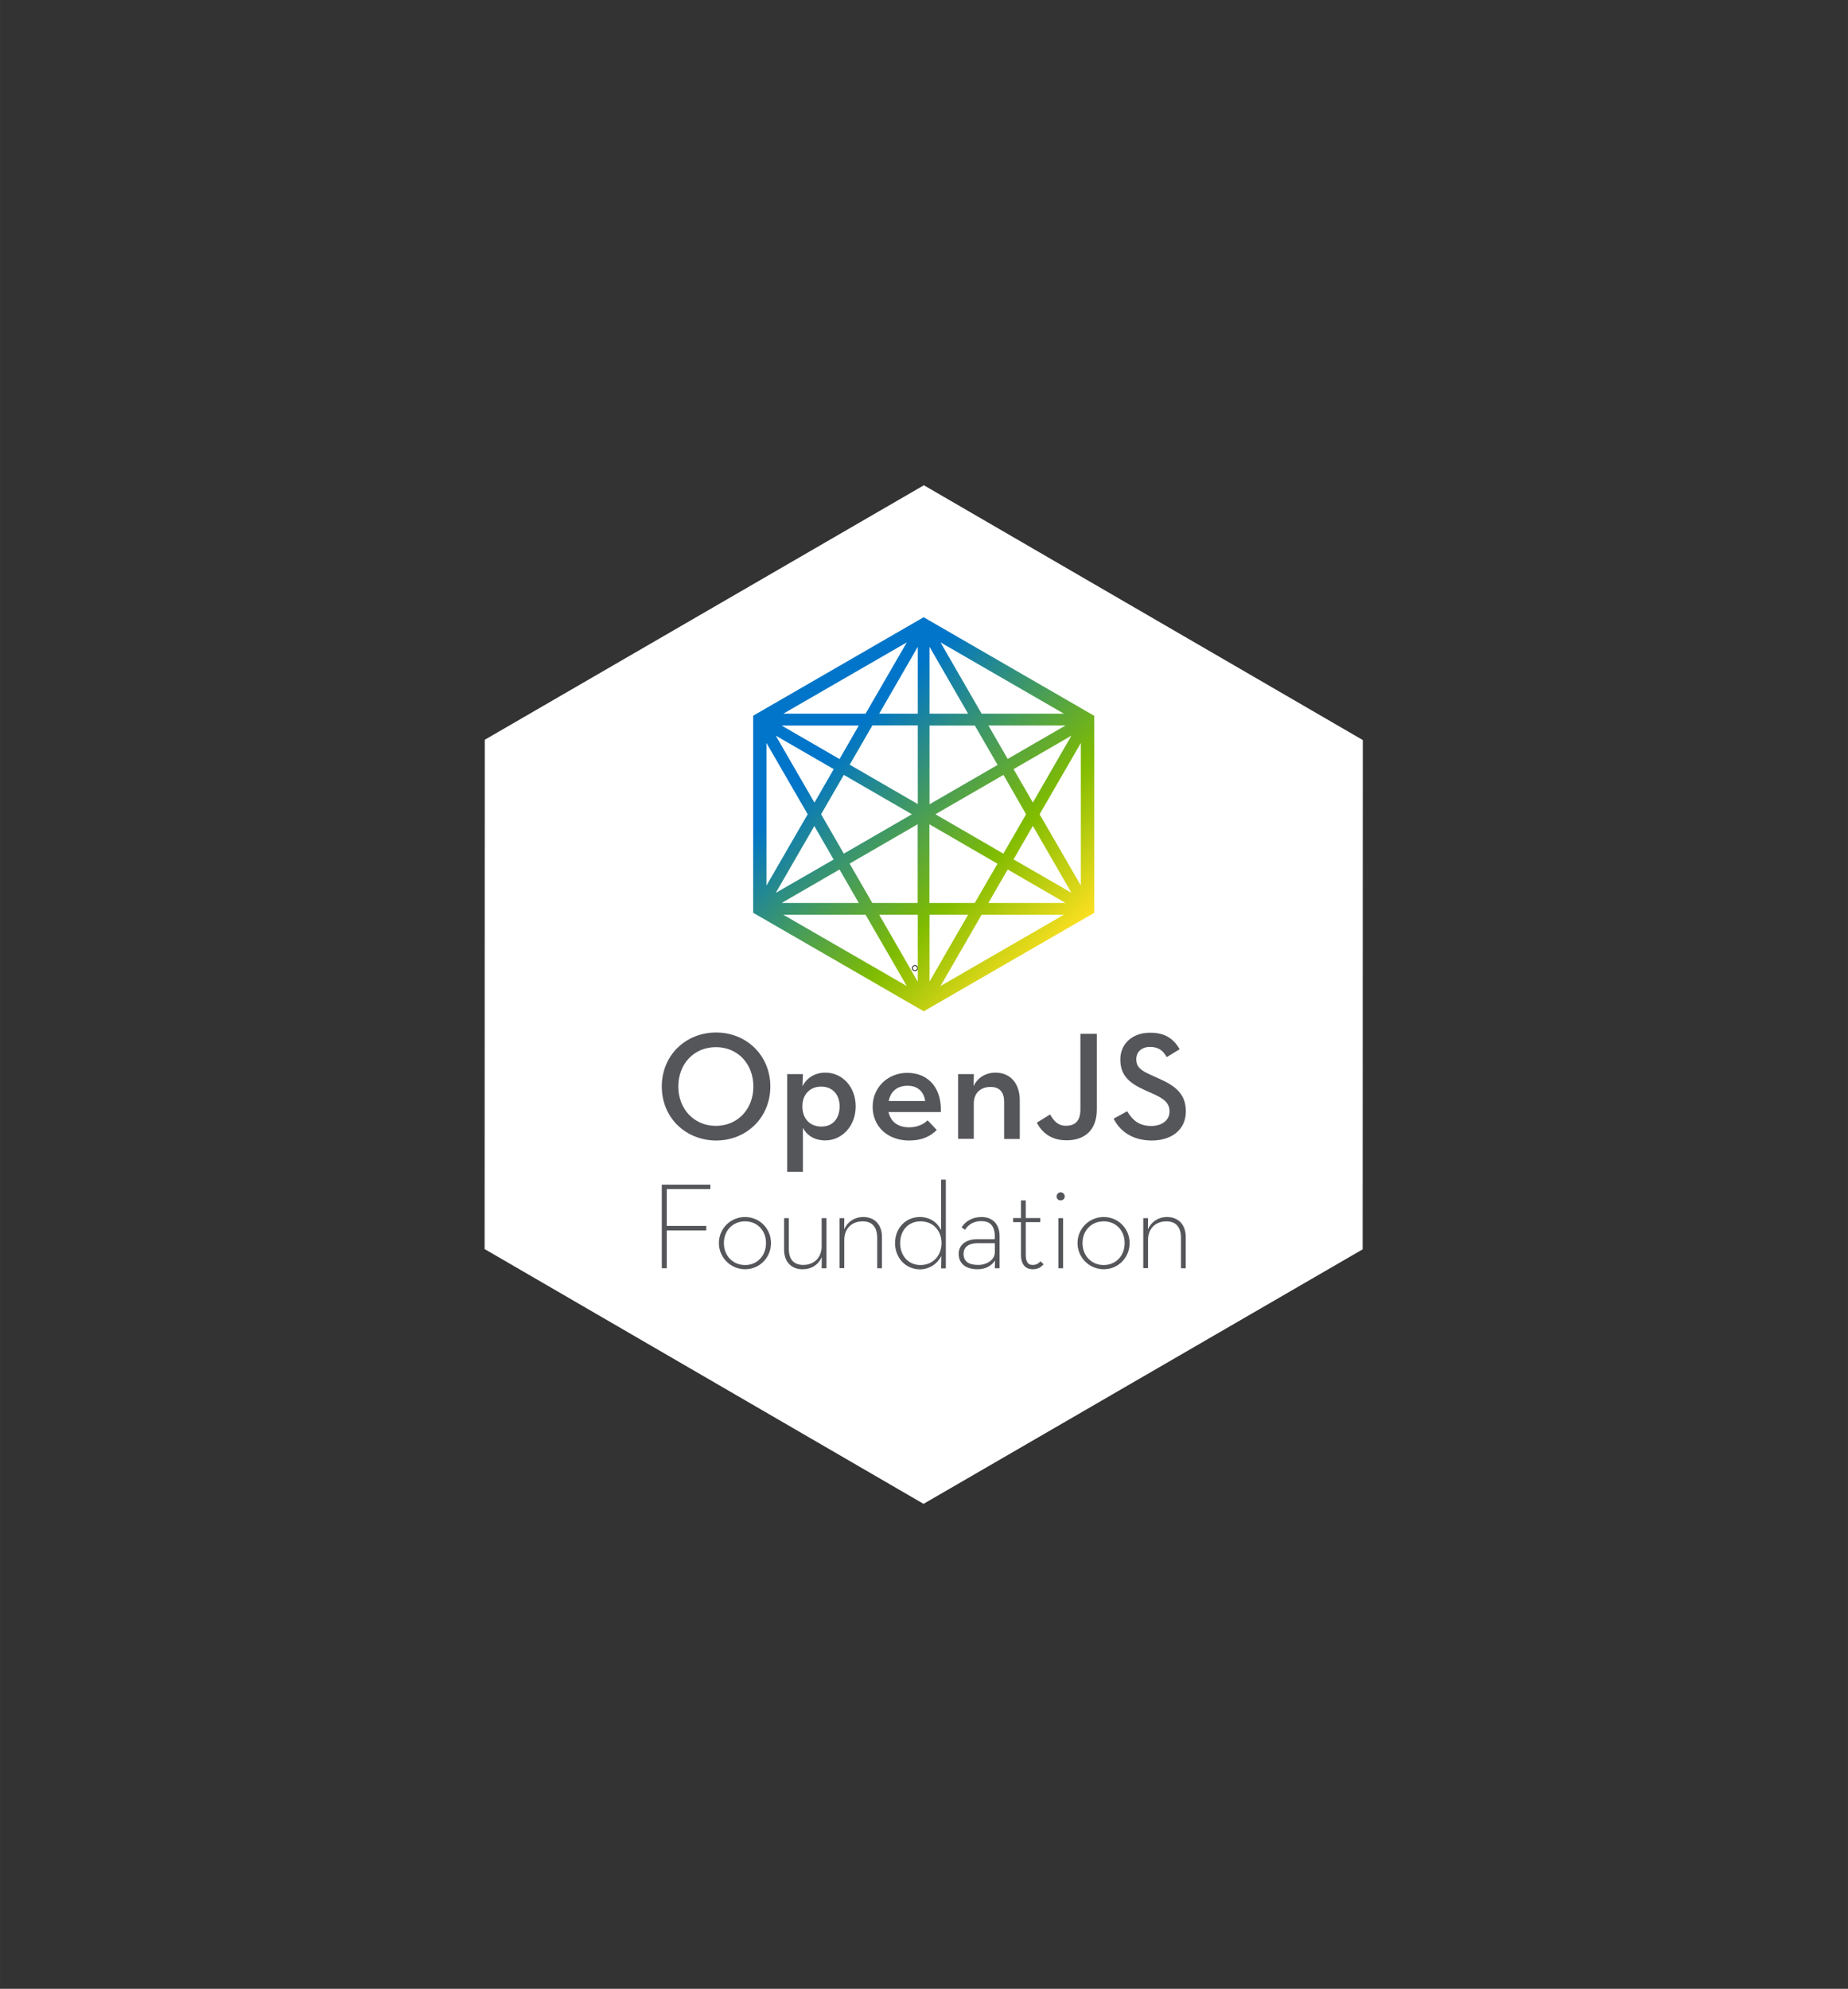 <?xml version="1.0" encoding="UTF-8" standalone="no"?>
<svg
   xmlns:dc="http://purl.org/dc/elements/1.1/"
   xmlns:cc="http://creativecommons.org/ns#"
   xmlns:rdf="http://www.w3.org/1999/02/22-rdf-syntax-ns#"
   xmlns:svg="http://www.w3.org/2000/svg"
   xmlns="http://www.w3.org/2000/svg"
   xmlns:sodipodi="http://sodipodi.sourceforge.net/DTD/sodipodi-0.dtd"
   xmlns:inkscape="http://www.inkscape.org/namespaces/inkscape"
   sodipodi:docname="openjs_foundation-hex-sticker.svg"
   inkscape:version="1.0beta1 (32d4812, 2019-09-19)"
   version="1.1"
   id="svg7307"
   viewBox="0 0 345.058 371.25"
   height="4.125in"
   width="3.834in">
  <rect x="0" y="0" width="345.058" height="371.25" fill="#333333" stroke="none"/>
  <defs
     id="defs7309" />
  <sodipodi:namedview
     inkscape:document-rotation="0"
     inkscape:window-maximized="0"
     inkscape:window-y="23"
     inkscape:window-x="0"
     inkscape:window-height="1360"
     inkscape:window-width="2504"
     inkscape:guide-bbox="true"
     showguides="true"
     fit-margin-left="1"
     fit-margin-right="1"
     fit-margin-bottom="1"
     fit-margin-top="1"
     units="in"
     showgrid="false"
     inkscape:current-layer="layer2"
     inkscape:document-units="px"
     inkscape:cy="560"
     inkscape:cx="400"
     inkscape:zoom="0.35"
     inkscape:pageshadow="2"
     inkscape:pageopacity="0.0"
     borderopacity="1.0"
     bordercolor="#666666"
     pagecolor="#ffffff"
     id="base">
    <sodipodi:guide
       id="guide8412"
       orientation="0,1"
       position="316.537,275.813" />
    <sodipodi:guide
       id="guide8414"
       orientation="0,1"
       position="353.019,96.303" />
  </sodipodi:namedview>
  <g
     transform="translate(-209.971,-189.375)"
     style="display:inline"
     inkscape:label="Background"
     id="layer3"
     inkscape:groupmode="layer">
    <path
       sodipodi:type="star"
       style="color:#000000;display:inline;overflow:visible;visibility:visible;fill:none;fill-opacity:1;fill-rule:nonzero;stroke:#0093d9;stroke-width:1.16;stroke-linecap:round;stroke-linejoin:miter;stroke-miterlimit:4;stroke-dasharray:2.32, 4.641;stroke-dashoffset:7.517;stroke-opacity:1;marker:none;enable-background:accumulate"
       id="path7936"
       sodipodi:sides="6"
       sodipodi:cx="121.90476"
       sodipodi:cy="126.57602"
       sodipodi:r1="103.56153"
       sodipodi:r2="103.56153"
       sodipodi:arg1="-0.52327829"
       sodipodi:arg2="0.0003204856"
       inkscape:flatsided="true"
       inkscape:rounded="0"
       inkscape:randomized="0"
       d="m 211.608,74.824 -0.033,103.562 -89.704,51.752 -89.67,-51.81 0.033,-103.562 89.704,-51.752 z"
       inkscape:transform-center-x="0.34789098"
       inkscape:transform-center-y="-1.5566024"
       transform="matrix(0.86,0,0,0.863,277.621,265.706)" />
    <path
       transform="matrix(0.806,0,0,0.809,284.218,272.581)"
       inkscape:transform-center-y="-1.4586807"
       inkscape:transform-center-x="0.32600218"
       d="m 211.608,74.824 -0.033,103.562 -89.704,51.752 -89.67,-51.81 0.033,-103.562 89.704,-51.752 z"
       inkscape:randomized="0"
       inkscape:rounded="0"
       inkscape:flatsided="true"
       sodipodi:arg2="0.0003204856"
       sodipodi:arg1="-0.52327829"
       sodipodi:r2="103.56153"
       sodipodi:r1="103.56153"
       sodipodi:cy="126.57602"
       sodipodi:cx="121.90476"
       sodipodi:sides="6"
       id="path8410"
       style="color:#000000;display:inline;overflow:visible;visibility:visible;fill:none;fill-opacity:1;fill-rule:nonzero;stroke:#db3279;stroke-width:1.238;stroke-linecap:round;stroke-linejoin:miter;stroke-miterlimit:4;stroke-dasharray:none;stroke-dashoffset:7.517;stroke-opacity:1;marker:none;enable-background:accumulate"
       sodipodi:type="star" />
    <path
       transform="matrix(0.914,0,0,0.918,271.024,258.831)"
       inkscape:transform-center-y="-1.6545161"
       inkscape:transform-center-x="0.3697741"
       d="m 211.608,74.824 -0.033,103.562 -89.704,51.752 -89.67,-51.81 0.033,-103.562 89.704,-51.752 z"
       inkscape:randomized="0"
       inkscape:rounded="0"
       inkscape:flatsided="true"
       sodipodi:arg2="0.0003204856"
       sodipodi:arg1="-0.52327829"
       sodipodi:r2="103.56153"
       sodipodi:r1="103.56153"
       sodipodi:cy="126.57602"
       sodipodi:cx="121.90476"
       sodipodi:sides="6"
       id="path8424"
       style="color:#000000;display:inline;overflow:visible;visibility:visible;fill:#ffffff;fill-opacity:1;fill-rule:nonzero;stroke:none;stroke-width:0.205;stroke-linecap:round;stroke-linejoin:miter;stroke-miterlimit:4;stroke-dasharray:none;stroke-dashoffset:7.517;stroke-opacity:1;marker:none;enable-background:accumulate"
       sodipodi:type="star" />
    <circle
       id="path852"
       style="fill:#ffff00;stroke:#000000"
       cx="380.818"
       cy="370.09"
       r="0.062" />
  </g>
  <g
     inkscape:groupmode="layer"
     id="g368"
     inkscape:label="Trim Lines copy"
     style="display:none"
     transform="translate(-209.971,-189.375)"
     sodipodi:insensitive="true">
    <path
       transform="matrix(0.86,0,0,0.863,277.621,265.706)"
       inkscape:transform-center-y="-1.5566024"
       inkscape:transform-center-x="0.34789098"
       d="m 211.608,74.824 -0.033,103.562 -89.704,51.752 -89.67,-51.81 0.033,-103.562 89.704,-51.752 z"
       inkscape:randomized="0"
       inkscape:rounded="0"
       inkscape:flatsided="true"
       sodipodi:arg2="0.0003204856"
       sodipodi:arg1="-0.52327829"
       sodipodi:r2="103.56153"
       sodipodi:r1="103.56153"
       sodipodi:cy="126.57602"
       sodipodi:cx="121.90476"
       sodipodi:sides="6"
       id="path362"
       style="color:#000000;display:inline;overflow:visible;visibility:visible;fill:none;fill-opacity:1;fill-rule:nonzero;stroke:#0093d9;stroke-width:1.16;stroke-linecap:round;stroke-linejoin:miter;stroke-miterlimit:4;stroke-dasharray:2.32, 4.641;stroke-dashoffset:7.517;stroke-opacity:1;marker:none;enable-background:accumulate"
       sodipodi:type="star" />
    <path
       sodipodi:type="star"
       style="color:#000000;display:inline;overflow:visible;visibility:visible;fill:none;fill-opacity:1;fill-rule:nonzero;stroke:#db3279;stroke-width:1.238;stroke-linecap:round;stroke-linejoin:miter;stroke-miterlimit:4;stroke-dasharray:none;stroke-dashoffset:7.517;stroke-opacity:1;marker:none;enable-background:accumulate"
       id="path364"
       sodipodi:sides="6"
       sodipodi:cx="121.90476"
       sodipodi:cy="126.57602"
       sodipodi:r1="103.56153"
       sodipodi:r2="103.56153"
       sodipodi:arg1="-0.52327829"
       sodipodi:arg2="0.0003204856"
       inkscape:flatsided="true"
       inkscape:rounded="0"
       inkscape:randomized="0"
       d="m 211.608,74.824 -0.033,103.562 -89.704,51.752 -89.67,-51.81 0.033,-103.562 89.704,-51.752 z"
       inkscape:transform-center-x="0.32600218"
       inkscape:transform-center-y="-1.4586807"
       transform="matrix(0.806,0,0,0.809,284.218,272.581)" />
    <path
       sodipodi:type="star"
       style="color:#000000;display:inline;overflow:visible;visibility:visible;fill:none;fill-opacity:1;fill-rule:nonzero;stroke:#000000;stroke-width:1.092;stroke-linecap:round;stroke-linejoin:miter;stroke-miterlimit:4;stroke-dasharray:none;stroke-dashoffset:7.517;stroke-opacity:1;marker:none;enable-background:accumulate"
       id="path366"
       sodipodi:sides="6"
       sodipodi:cx="121.90476"
       sodipodi:cy="126.57602"
       sodipodi:r1="103.56153"
       sodipodi:r2="103.56153"
       sodipodi:arg1="-0.52327829"
       sodipodi:arg2="0.0003204856"
       inkscape:flatsided="true"
       inkscape:rounded="0"
       inkscape:randomized="0"
       d="m 211.608,74.824 -0.033,103.562 -89.704,51.752 -89.67,-51.81 0.033,-103.562 89.704,-51.752 z"
       inkscape:transform-center-x="0.3697741"
       inkscape:transform-center-y="-1.6545161"
       transform="matrix(0.914,0,0,0.918,271.024,258.831)" />
  </g>
  <g
     transform="translate(8.8506952e-7,3.8647452e-6)"
     inkscape:groupmode="layer"
     id="layer1"
     inkscape:label="Project artwork"
     style="display:inline">
    <g
       id="g4681"
       transform="matrix(0.207,0,0,0.207,123.115,114.242)">
      <linearGradient
         gradientTransform="matrix(1,0,0,-1,0,-468.617)"
         y2="-772.425"
         x2="359.879"
         y1="-529.629"
         x1="117.083"
         gradientUnits="userSpaceOnUse"
         id="SVGID_1_">
        <stop
           id="stop4638"
           style="stop-color:#0075C9"
           offset="0.214" />
        <stop
           id="stop4640"
           style="stop-color:#80BC00"
           offset="0.707" />
        <stop
           id="stop4642"
           style="stop-color:#FDE021"
           offset="1" />
      </linearGradient>
      <path
         id="path4645"
         d="M 391.2,93 239.4,5.3 l -1,-0.6 -1,0.6 -151,87.2 -0.8,0.5 -1,0.6 v 177.6 l 1,0.6 151.9,87.7 1,0.6 1,-0.6 149.8,-86.5 2,-1.1 1,-0.6 V 93.6 Z M 223.2,27.4 186,91.7 h -74.2 z m -43.3,75 -17.4,30.2 -52.2,-30.2 z m -13.5,44.5 61.4,35.5 -61.4,35.5 -20.5,-35.5 z m -9.1,-5.2 -17.4,30.2 -34.9,-60.4 z m -60.7,-23.6 37.2,64.3 -37.2,64.3 c 0,0 0,-128.6 0,-128.6 z m 43.2,74.9 17.4,30.2 -52.2,30.1 z m 22.7,39.2 17.4,30.2 H 110.3 Z M 111.8,273 H 186 l 37.2,64.3 z M 233.1,333.4 198.3,273 h 34.8 z m 0,-71 h -41 L 171.6,226.9 233,191.4 v 71 z m 0,-89.2 -61.4,-35.5 20.5,-35.5 h 40.9 z m 0,-81.5 h -34.8 l 34.8,-60.3 z m 86.4,50 52.2,-30.2 -34.8,60.3 z m 11.3,40.7 -20.5,35.5 -61.3,-35.5 61.4,-35.5 z m -16.6,-49.9 -17.4,-30.2 h 69.6 z M 364.9,91.7 H 290.7 L 253.6,27.4 Z M 243.7,31.4 278.5,91.7 h -34.8 z m 0,71 h 40.9 l 20.5,35.5 -61.4,35.5 z m 0,89.1 61.3,35.5 -20.5,35.4 h -40.9 v -70.9 z m 0,81.5 h 34.8 l -34.8,60.3 z m 9.9,64.3 37.1,-64.3 h 74.2 z m 43.2,-74.9 17.4,-30.2 52.2,30.2 z m 22.7,-39.3 17.4,-30.2 34.8,60.3 z m 60.7,23.6 -37.2,-64.3 37.2,-64.3 z"
         class="st1"
         inkscape:connector-curvature="0"
         style="fill:url(#SVGID_1_)" />
      <g
         id="g4679">
        <polygon
           id="polygon4647"
           points="46,520.4 6.7,520.4 6.7,553.6 42.3,553.6 42.3,557.7 6.7,557.7 6.7,591.8 2.2,591.8 2.2,516.4 46,516.4 "
           class="st2" />
        <path
           id="path4649"
           d="m 53.7,569.1 c 0,-13 10.4,-23.5 23.6,-23.5 13.2,0 23.4,10.5 23.4,23.5 0,13 -10.2,23.6 -23.4,23.6 C 64.1,592.6 53.7,582 53.7,569.1 m 42.5,0 c 0,-11.2 -7.7,-19.6 -18.9,-19.6 -11.2,0 -19.1,8.4 -19.1,19.6 0,11.2 7.9,19.8 19.1,19.8 11.2,0 18.9,-8.6 18.9,-19.8"
           class="st2"
           inkscape:connector-curvature="0" />
        <path
           id="path4651"
           d="m 112.5,575.1 v -28.5 h 4.3 v 27.8 c 0,9.2 4.3,14.4 13,14.4 9.8,0 16.6,-6.6 16.6,-16.9 v -25.3 h 4.3 v 45.2 h -4.3 l 0.1,-10 c -3,6.8 -9.2,10.9 -17.2,10.9 -10,0.1 -16.8,-6.5 -16.8,-17.6"
           class="st2"
           inkscape:connector-curvature="0" />
        <path
           id="path4653"
           d="m 162.5,546.6 h 4.3 l -0.1,10.1 c 3,-6.8 9.3,-11.1 17.3,-11.1 10.1,0 16.8,6.8 16.8,18 v 28.2 h -4.3 v -27.5 c 0,-9.3 -4.3,-14.8 -13.1,-14.8 -9.8,0 -16.6,6.4 -16.6,16.9 v 25.3 h -4.3 z"
           class="st2"
           inkscape:connector-curvature="0" />
        <path
           id="path4655"
           d="m 212.6,569.1 c 0,-13.3 9.4,-23.5 22.4,-23.5 9.2,0 15.9,5 19.1,11.8 v -45.5 h 4.3 v 80 h -4.3 l 0.2,-11.3 c -3.2,7 -10.7,12.2 -19.4,12.2 -12.9,-0.2 -22.3,-10.4 -22.3,-23.7 m 41.9,0 c 0,-11.2 -7.5,-19.6 -18.9,-19.6 -11.2,0 -18.4,8.4 -18.4,19.6 0,11.2 7.2,19.8 18.4,19.8 11.4,-0.1 18.9,-8.6 18.9,-19.8"
           class="st2"
           inkscape:connector-curvature="0" />
        <path
           id="path4657"
           d="m 302.6,563.4 c 0,-10.2 -4.6,-14.1 -12.1,-14.1 -6.9,0 -11.6,2.9 -14.8,7.8 l -3.1,-2.2 c 3.8,-5.9 10.2,-9.3 18,-9.3 9.3,0 16.3,5.7 16.3,17.4 v 28.8 h -4.3 l 0.2,-7 c -2.9,4.3 -7.9,7.9 -15.7,7.9 -10.3,0 -17.1,-4.8 -17.1,-13.9 0,-9 7.9,-13.2 16.5,-13.2 h 16 v -2.2 z m -15.5,5.8 c -6.9,0 -12.7,2.7 -12.7,9.5 0,6.9 4.5,10.1 13.2,10.1 7.5,0 15,-4.4 15,-11.4 v -8.2 z"
           class="st2"
           inkscape:connector-curvature="0" />
        <path
           id="path4659"
           d="m 326.2,579.8 v -29.6 h -7.1 v -3.7 h 7.1 v -15.9 h 4.3 v 15.9 h 13.1 v 3.7 h -13.1 v 29.5 c 0,6.6 2.3,9.1 6.1,9.1 4,0 5.5,-1.6 7.2,-3.3 l 2.8,2.7 c -2.2,2.5 -4.9,4.5 -10,4.5 -5.8,-0.1 -10.4,-3.7 -10.4,-12.9"
           class="st2"
           inkscape:connector-curvature="0" />
        <path
           id="path4661"
           d="m 358.3,527 c 0,-2.1 1.8,-3.7 3.7,-3.7 1.9,0 3.7,1.6 3.7,3.7 0,2.2 -1.8,3.6 -3.7,3.6 -1.9,0.1 -3.7,-1.3 -3.7,-3.6 m 1.6,19.6 h 4.3 v 45.2 h -4.3 z"
           class="st2"
           inkscape:connector-curvature="0" />
        <path
           id="path4663"
           d="m 377.2,569.1 c 0,-13 10.4,-23.5 23.6,-23.5 13.2,0 23.4,10.5 23.4,23.5 0,13 -10.2,23.6 -23.4,23.6 -13.2,-0.1 -23.6,-10.7 -23.6,-23.6 m 42.5,0 c 0,-11.2 -7.7,-19.6 -18.9,-19.6 -11.2,0 -19.1,8.4 -19.1,19.6 0,11.2 7.9,19.8 19.1,19.8 11.2,0 18.9,-8.6 18.9,-19.8"
           class="st2"
           inkscape:connector-curvature="0" />
        <path
           id="path4665"
           d="m 436.5,546.6 h 4.3 l -0.1,10.1 c 3,-6.8 9.3,-11.1 17.3,-11.1 10.1,0 16.8,6.8 16.8,18 v 28.2 h -4.3 v -27.5 c 0,-9.3 -4.3,-14.8 -13.1,-14.8 -9.8,0 -16.6,6.4 -16.6,16.9 v 25.3 h -4.3 z"
           class="st2"
           inkscape:connector-curvature="0" />
        <path
           id="path4667"
           d="m 2.2,427.9 c 0,-28.3 21.7,-48.7 49,-48.7 27.1,0 48.9,20.4 48.9,48.7 0,28.3 -21.8,48.7 -48.9,48.7 -27.3,-0.1 -49,-20.4 -49,-48.7 m 82.6,0 c 0,-20.2 -13.9,-35.5 -33.8,-35.5 -19.9,0 -33.9,15.2 -33.9,35.5 0,20.2 14.1,35.5 33.9,35.5 19.9,-0.1 33.8,-15.3 33.8,-35.5"
           class="st2"
           inkscape:connector-curvature="0" />
        <path
           id="path4669"
           d="m 115.3,416.7 h 14.2 l -0.4,10.9 c 3.8,-7.2 10.7,-12.2 20.8,-12.2 15,0 27.2,12.7 27.2,30.4 0,17.7 -12.3,30.7 -27.5,30.7 -9.8,0 -16.7,-4.7 -20.1,-11.3 v 39.6 h -14.2 z m 47.3,29.1 c 0,-10.6 -6.4,-17.8 -16.6,-17.8 -10.3,0 -17,7.2 -17,17.8 0,11 6.7,18.2 17,18.2 10.2,0.2 16.6,-7.1 16.6,-18.2"
           class="st2"
           inkscape:connector-curvature="0" />
        <path
           id="path4671"
           d="m 225.4,464.7 c 7.7,0 13.3,-3.1 16.6,-6.3 l 8.2,8.7 c -5.5,5.5 -13,9.5 -24.7,9.5 -20.1,0 -33.1,-13 -33.1,-30.5 0,-17.4 13.7,-30.5 31.2,-30.5 20,0 31.2,14.8 30.3,35.3 h -47.2 c 1.8,8.3 7.9,13.8 18.7,13.8 M 239.8,441 c -1.2,-7.9 -6.2,-13.8 -15.9,-13.8 -9.1,0 -15.4,5 -17,13.8 z"
           class="st2"
           inkscape:connector-curvature="0" />
        <path
           id="path4673"
           d="m 269.6,416.7 h 14.1 l -0.3,10.9 c 3.6,-7.7 11,-12.2 19.8,-12.2 13,0 21.9,9.2 21.9,25.1 v 34.7 H 311 v -33.6 c 0,-8.4 -3.9,-13.3 -12.2,-13.3 -9.2,0 -15.2,5.6 -15.2,15 v 31.8 h -14.1 v -58.4 z"
           class="st2"
           inkscape:connector-curvature="0" />
        <path
           id="path4675"
           d="m 340.5,460.5 12,-7.4 c 3.3,6 7.2,10.2 14.2,10.2 7.9,0 13.1,-3.8 13.1,-14.8 v -68.1 h 14.8 v 68.3 c 0,18.9 -11.3,27.7 -27.2,27.7 -14,0.1 -22.4,-7.1 -26.9,-15.9"
           class="st2"
           inkscape:connector-curvature="0" />
        <path
           id="path4677"
           d="m 409.8,456.9 12.2,-6.7 c 4.4,7.4 10.2,13.3 21.7,13.3 9.6,0 16.5,-5.2 16.5,-13 0,-8.2 -5.6,-11.9 -15.9,-16.5 l -6.3,-2.8 c -13.8,-6.2 -22.2,-13.1 -22.2,-27.7 0,-14.1 10.9,-24.1 26.7,-24.1 12.6,-0.1 21.1,4.7 26.8,14.9 l -11.6,7.1 c -3.6,-6.3 -7.8,-9.2 -15.2,-9.2 -7.5,0 -12.3,4.6 -12.3,11 0,7.1 4,10.3 13.7,14.5 l 6.2,2.8 c 16.2,7.1 24.8,14.6 24.8,29.9 0,16.6 -13,26.2 -30.8,26.2 -18.1,-0.1 -29,-9 -34.3,-19.7"
           class="st2"
           inkscape:connector-curvature="0" />
      </g>
    </g>
  </g>
  <g
     transform="translate(-209.971,-189.375)"
     style="display:none"
     inkscape:label="Preview Without Bleeds"
     id="layer2"
     inkscape:groupmode="layer">
    <path
       inkscape:connector-curvature="0"
       id="rect8416"
       d="M 269.943,252.908 V 497.092 H 495.057 V 252.908 Z m 112.586,32.67 77.146,44.736 -0.029,89.422 -77.176,44.686 -77.146,-44.736 0.029,-89.422 z"
       style="opacity:1;fill:#aaaaaa;fill-opacity:1;stroke:none;stroke-width:20.25;stroke-linecap:round;stroke-linejoin:round;stroke-miterlimit:4;stroke-dasharray:none;stroke-dashoffset:6.5;stroke-opacity:1" />
  </g>
  <style
     id="style4636"
     type="text/css">
	.st0{fill:#231F20;}
	.st1{fill:url(#SVGID_1_);}
	.st2{fill:#54565A;}
	.st3{fill:#FFFFFF;}
	.st4{fill:url(#SVGID_2_);}
	.st5{fill:url(#SVGID_3_);}
	.st6{fill:url(#SVGID_4_);}
</style>
</svg>
